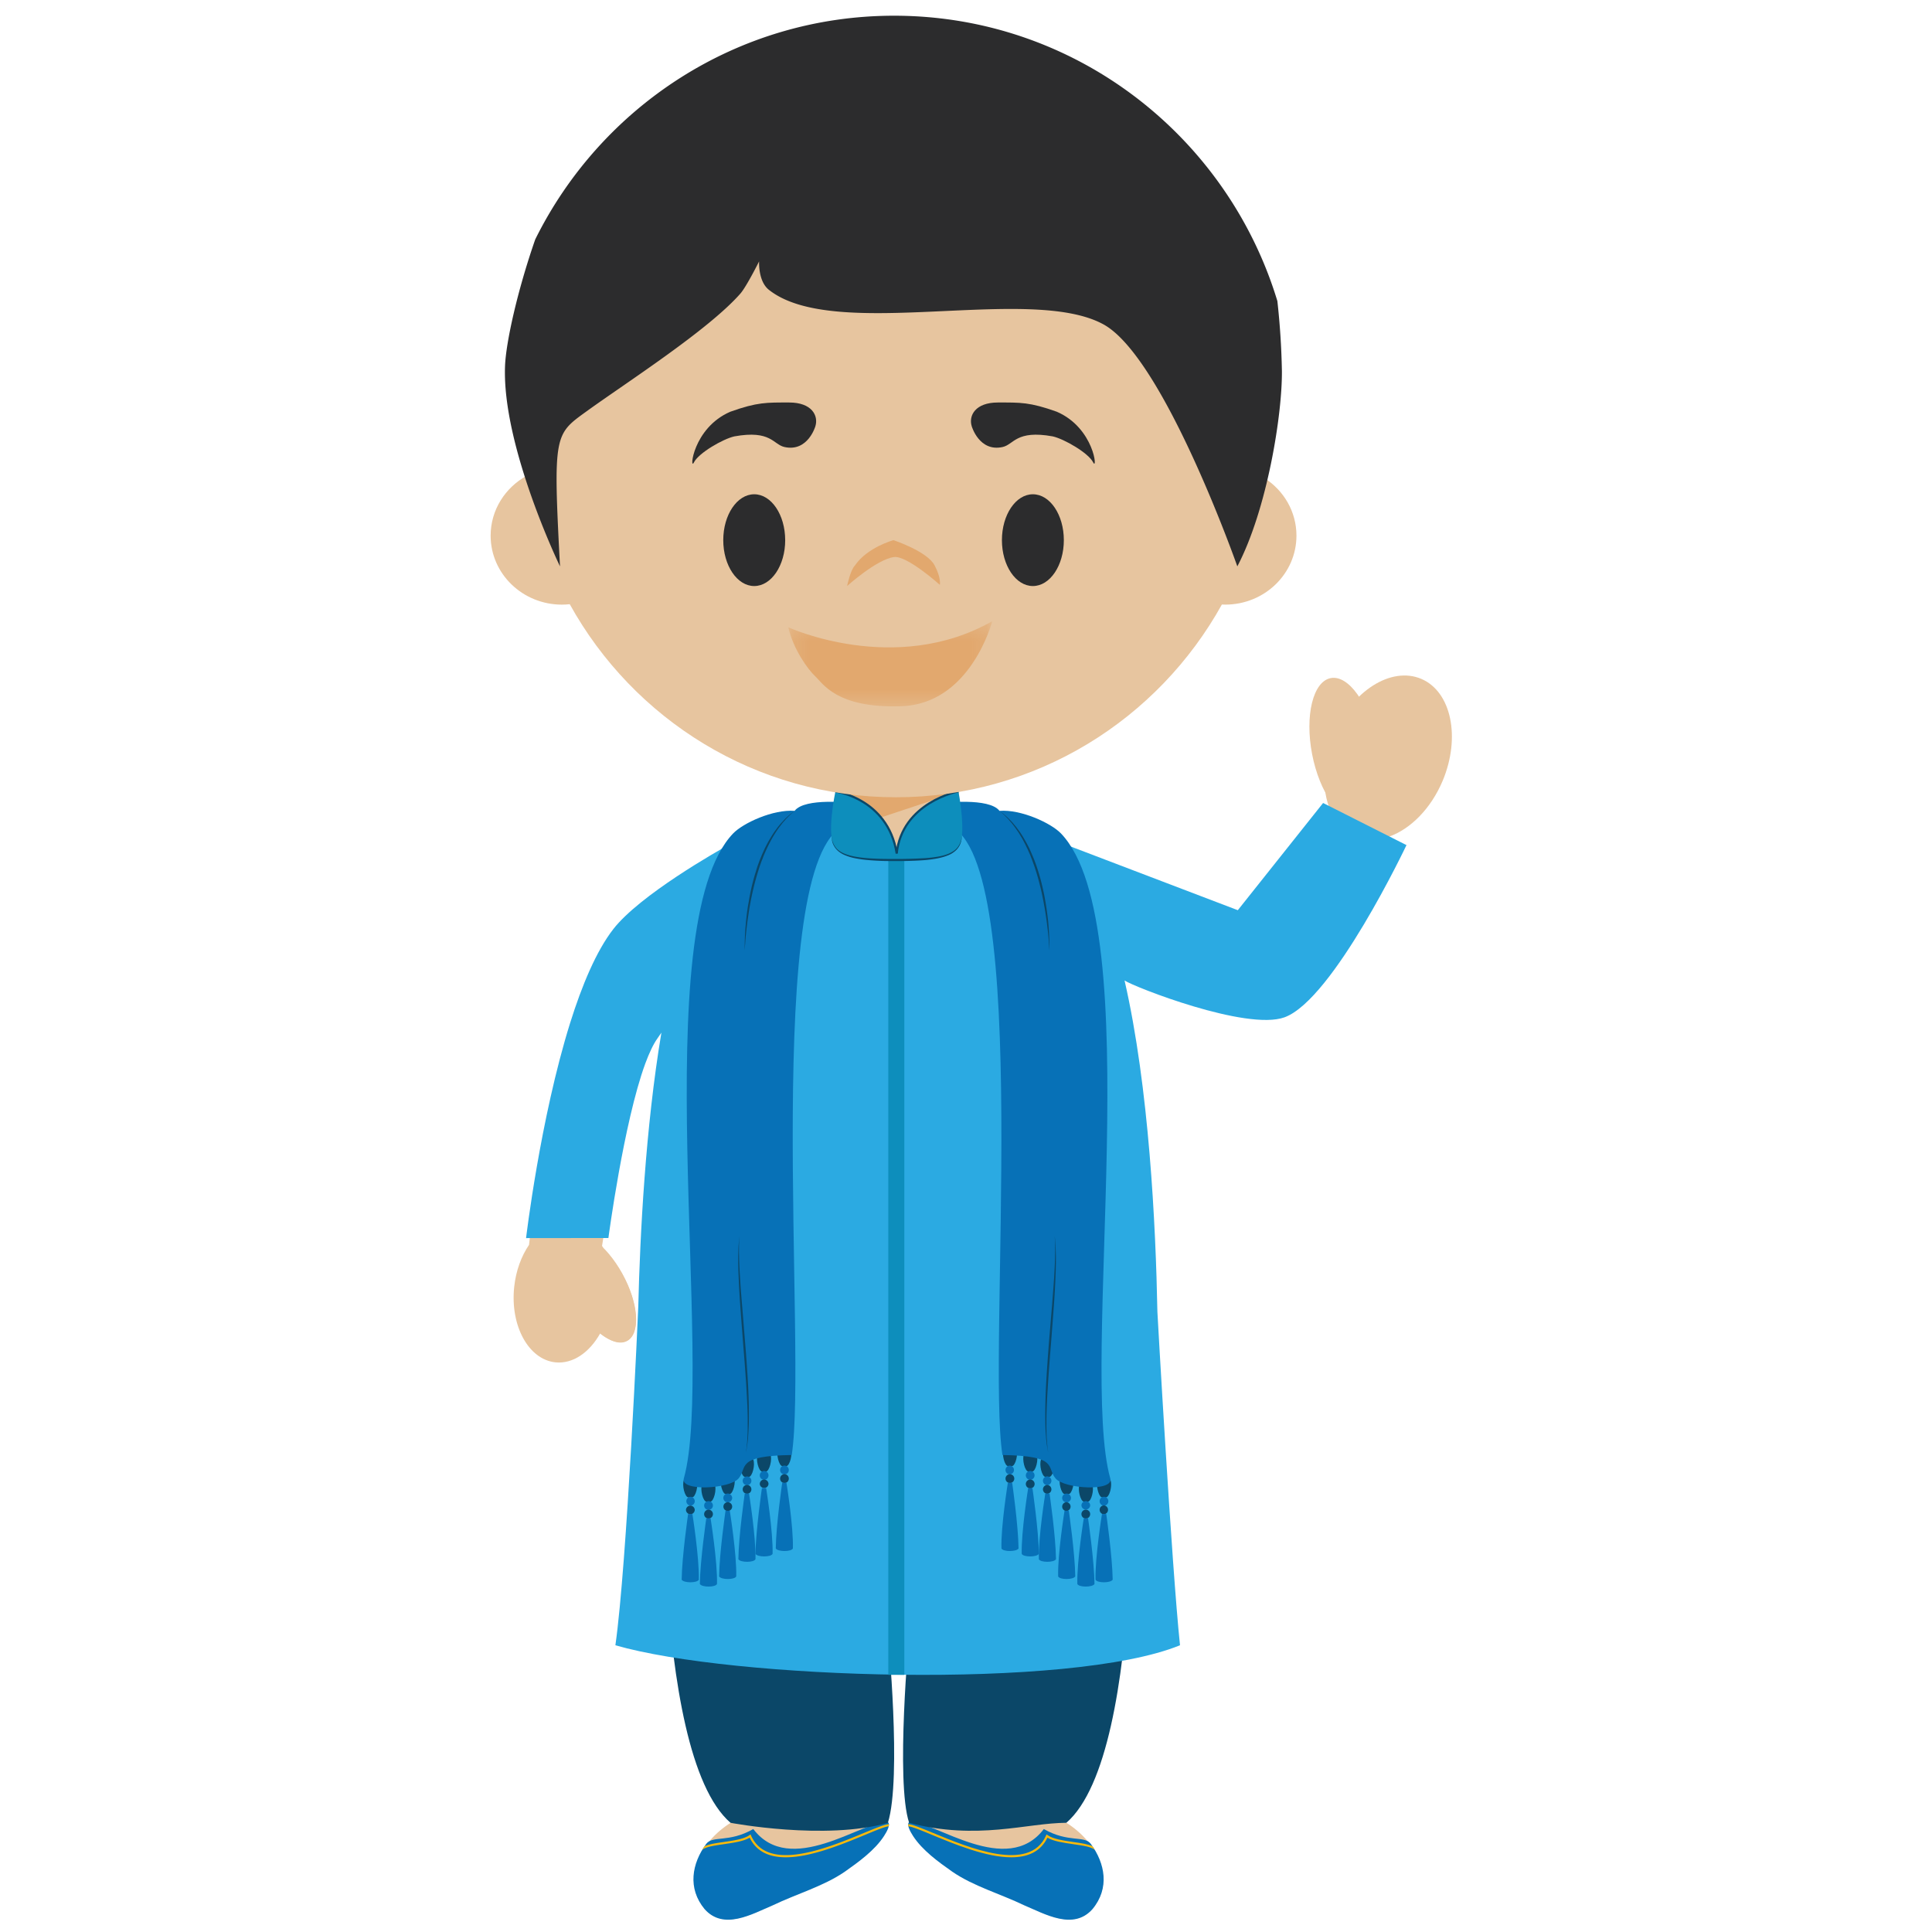 <svg xmlns="http://www.w3.org/2000/svg" xmlns:xlink="http://www.w3.org/1999/xlink" width="120" height="120"><defs><path id="a" d="M.192.284h12.667v5.29H.192z"/></defs><g fill="none" fill-rule="evenodd"><path fill="#E7C59F" d="M45.382 113.22h-.005 9.772-.011c.063.266-.083.524-.263.8-.579.9-1.517 1.563-2.376 2.17-1.321.91-2.995 1.399-4.455 2.099-1.326.563-3.067 1.614-4.253.283-1.566-1.891-.236-4.216 1.59-5.353"/><path fill="#0771B7" d="M46.788 113.605c-1.528.872-2.527.378-2.93.93-.88 1.203-1.17 2.745-.094 4.044 1.186 1.334 2.927.317 4.25-.242 1.463-.704 3.137-1.175 4.46-2.083.855-.605 1.86-1.325 2.439-2.223.18-.274.45-.77.198-.879-1.566-.023-6.037 3.464-8.323.453"/><path fill="#F7B90B" d="m46.652 114.015-.034-.077-.065.045c-.336.243-.97.335-1.589.426-.484.07-.92.133-1.204.267-.06.09-.119.186-.175.28.128-.241.785-.325 1.402-.416.591-.086 1.206-.176 1.577-.4.432.898 1.26 1.22 2.243 1.22 1.566 0 3.53-.818 4.923-1.393.668-.278 1.217-.507 1.47-.534a.343.343 0 0 0 .01-.131c-.27.018-.812.242-1.534.54-2.24.931-5.994 2.49-7.024.173"/><path fill="#E7C59F" d="M66.238 113.22h.005-9.77.011c-.067.266.084.524.261.8.576.9 1.52 1.563 2.374 2.17 1.325.91 3 1.399 4.46 2.099 1.325.563 3.066 1.614 4.25.283 1.568-1.891.236-4.216-1.59-5.353"/><path fill="#0771B7" d="M64.834 113.605c1.526.872 2.527.378 2.925.93.882 1.203 1.175 2.745.097 4.044-1.184 1.334-2.927.317-4.253-.242-1.46-.704-3.134-1.175-4.455-2.083-.86-.605-1.86-1.325-2.44-2.223-.179-.274-.45-.77-.199-.879 1.568-.023 6.037 3.464 8.325.453"/><path fill="#F7B90B" d="m64.968 114.015.034-.077.067.045c.331.243.97.335 1.582.426.488.07.927.133 1.206.267.063.09.124.186.178.28-.126-.241-.783-.325-1.402-.416-.592-.086-1.208-.176-1.575-.4-.436.898-1.262 1.22-2.243 1.22-1.568 0-3.53-.818-4.923-1.393-.67-.278-1.22-.507-1.472-.534-.009-.047-.015-.095-.009-.131.27.018.81.242 1.533.54 2.243.931 5.996 2.49 7.024.173"/><path fill="#0B4768" d="M45.382 113.22h-.005c-5.105-4.405-4.113-26.736-4.113-26.736h28.958s1.1 22.327-3.99 26.735c0 .002-.006 0-.006 0-2.441 0-5.49 1.112-9.758 0-.855-2.565.009-11.762.009-11.762H55.14h.009s.875 8.96 0 11.762c-3.908 1.112-9.767 0-9.767 0"/><path fill="#E7C59F" d="M88.281 42.167c-1.872-.797-4.306.745-5.445 3.446-.67 1.596-.74 3.238-.3 4.478l-5.581 6.6-12.018-4.31s2.19 3.255 2.682 4.428c.363.856 1.067 3.56 1.067 3.56s8.649 3.538 11.106 2.644c3.03-1.105 6.511-11.054 6.511-11.054l-.002-.004c1.307-.467 2.572-1.723 3.303-3.453 1.134-2.703.542-5.538-1.323-6.335m-50.28 16.031c-3.721 4.79-5.148 19.187-5.148 19.187s0-.023.007-.066c-.477.698-.815 1.603-.923 2.62-.254 2.407.891 4.5 2.554 4.678 1.091.115 2.13-.616 2.792-1.805.617.512 1.227.715 1.663.48.82-.435.72-2.228-.218-4.008-.358-.679-.78-1.256-1.222-1.689-.034-.072-.074-.142-.112-.212 0 0 1.62-10.4 3.348-12.86.861-1.233 1.422-1.92 1.617-2.469.158-.439.331-1.279.403-1.594.554-2.468 3.634-8.024 3.634-8.024S39.815 55.871 38 58.198"/><path fill="#E7C59F" d="M35.63 80.807c1.002 1.823 2.493 2.923 3.33 2.456.84-.468.705-2.323-.299-4.143-1.003-1.825-2.495-2.923-3.332-2.459-.837.471-.7 2.323.301 4.146m45.868-33.961c.464 2.395 1.73 4.161 2.83 3.948 1.099-.215 1.616-2.332 1.153-4.727-.464-2.394-1.73-4.162-2.829-3.949-1.102.217-1.615 2.334-1.154 4.728"/><path fill="#2BAAE2" d="m82.18 49.875-5.297 6.659-10.735-4.092c-2.117-1.388-8.54-1.625-8.54-1.625l-1.783.045h-.148l-1.782-.045s-6.397.212-8.526 1.598c-.861.473-5.63 3.179-7.278 5.296-1.053 1.356-1.944 3.482-2.68 5.83-1.863 5.957-2.736 13.36-2.736 13.36l5.114-.006s.947-7.17 2.29-10.834c.241-.647.487-1.186.75-1.555.09-.127.173-.25.252-.367-.99 5.903-1.328 12.539-1.436 17.013-.006.217-.7 15.99-1.422 21.038 7.225 2.095 28.254 2.787 35.069 0-.52-4.96-1.404-20.647-1.404-20.712-.101-5.344-.515-13.94-2.04-20.58.566.393 7.584 3.146 9.937 2.288 3.031-1.103 7.574-10.696 7.574-10.696l-5.18-2.615z"/><path fill="#E7C59F" d="M59.101 50.8c.304-.677.484-1.44.484-1.922H51.88c0 .482.184 1.245.486 1.922-.173.014-.356.034-.55.052l3.684 2.452 4.203-2.436c-.211-.025-.412-.05-.6-.068"/><path fill="#E2A86E" d="m52.705 51.441 6.856-2.275.016-.014a23.416 23.416 0 0 1-7.682.027c.07.666.376 1.597.81 2.262"/><path fill="#0B4768" d="M43.07 92.969c-.072.065-.324.065-.396 0-.214-.19-.342-.944-.135-1.14.122-.11.542-.11.666 0 .207.196.079.95-.135 1.14"/><path fill="#0771B7" d="M43.152 93.242a.274.274 0 0 1-.27.274.275.275 0 0 1 0-.548c.146 0 .27.122.27.274"/><path fill="#0B4768" d="M43.152 93.776a.276.276 0 0 1-.27.276.276.276 0 0 1-.275-.276.273.273 0 0 1 .545 0"/><path fill="#0771B7" d="M43.404 98.115c-.092.218-.942.218-1.064 0 .018-1.451.4-4.078.4-4.078h.266s.434 2.71.398 4.078"/><path fill="#0B4768" d="M44.2 93.236c-.072.066-.327.066-.399 0-.211-.19-.342-.944-.132-1.138.121-.114.542-.114.666 0 .207.194.076.948-.135 1.138"/><path fill="#0771B7" d="M44.28 93.51a.272.272 0 1 1-.544 0 .272.272 0 1 1 .544 0"/><path fill="#0B4768" d="M44.28 94.043a.274.274 0 0 1-.27.277.275.275 0 0 1 0-.55c.15 0 .27.122.27.273"/><path fill="#0771B7" d="M44.534 98.383c-.095.217-.943.217-1.065 0 .018-1.452.4-4.078.4-4.078h.266s.435 2.71.399 4.078"/><path fill="#0B4768" d="M45.395 92.767c-.072.067-.324.067-.396 0-.214-.19-.342-.942-.133-1.135.12-.113.542-.113.664 0 .21.193.079.944-.135 1.135"/><path fill="#0771B7" d="M45.476 93.043a.276.276 0 0 1-.274.271.274.274 0 0 1 0-.548c.15 0 .274.125.274.277"/><path fill="#0B4768" d="M45.476 93.577a.272.272 0 1 1-.544 0 .272.272 0 1 1 .544 0"/><path fill="#0771B7" d="M45.729 97.913c-.092.217-.943.217-1.064 0 .018-1.45.398-4.078.398-4.078h.265s.437 2.712.401 4.078"/><path fill="#0B4768" d="M47.654 91.363c-.072.068-.327.068-.399 0-.211-.19-.342-.941-.132-1.136.121-.111.542-.111.666 0 .207.195.076.946-.135 1.136"/><path fill="#0771B7" d="M47.733 91.639c0 .15-.122.274-.272.274a.274.274 0 0 1-.27-.274c0-.152.121-.276.27-.276.15 0 .272.124.272.276"/><path fill="#0B4768" d="M47.733 92.174a.272.272 0 0 1-.542 0c0-.152.121-.276.27-.276.15 0 .272.124.272.276"/><path fill="#0771B7" d="M47.988 96.51c-.095.217-.943.217-1.064 0 .018-1.45.4-4.078.4-4.078h.263s.437 2.71.4 4.078"/><path fill="#0B4768" d="M46.592 91.699c-.076.063-.326.063-.398 0-.214-.19-.342-.942-.133-1.137.122-.113.543-.113.666 0 .205.195.077.946-.135 1.137"/><path fill="#0771B7" d="M46.67 91.974c0 .15-.12.274-.27.274a.272.272 0 0 1-.27-.274.27.27 0 1 1 .54 0"/><path fill="#0B4768" d="M46.67 92.506c0 .151-.12.276-.27.276a.273.273 0 0 1-.27-.276c0-.15.118-.274.27-.274.15 0 .27.124.27.274"/><path fill="#0771B7" d="M46.924 96.845c-.092.215-.945.215-1.062 0 .016-1.45.396-4.078.396-4.078h.266s.436 2.71.4 4.078"/><path fill="#0B4768" d="M48.917 91.029c-.076.068-.326.068-.4 0-.21-.188-.34-.942-.13-1.135.12-.113.541-.113.66 0 .21.193.084.947-.13 1.135"/><path fill="#0771B7" d="M48.994 91.305a.27.27 0 0 1-.27.272.27.27 0 0 1-.27-.272c0-.152.12-.276.27-.276.15 0 .27.124.27.276"/><path fill="#0B4768" d="M48.994 91.839c0 .15-.12.274-.27.274a.272.272 0 0 1-.27-.274c0-.152.12-.276.27-.276.15 0 .27.124.27.276"/><path fill="#0771B7" d="M49.249 96.175c-.095.217-.94.217-1.064 0 .015-1.45.4-4.078.4-4.078h.263s.44 2.715.4 4.078m3.231-44.901c-5.22 2.145-2.313 32.745-3.303 39.1-3.53.052-2.718.765-3.303 1.456-.551.652-3.634.824-3.4 0 1.953-6.913-2.394-34.363 3.062-40.062.624-.65 2.491-1.508 3.819-1.404.641-.844 3.546-.489 3.546-.489s-.057 1.252-.421 1.4"/><path fill="#0B4768" d="M46.327 90.227s.009-.05.022-.147c.005-.05.02-.111.025-.181a4.3 4.3 0 0 1 .025-.245c.009-.09.013-.194.02-.303.011-.111.011-.231.018-.358.004-.129.004-.265.004-.407v-.453a28.609 28.609 0 0 0-.031-1.02c-.018-.36-.04-.737-.063-1.131a142.92 142.92 0 0 0-.185-2.464c-.065-.84-.13-1.68-.186-2.465a51.717 51.717 0 0 1-.124-2.609l.002-.41c.002-.128.007-.246.01-.36.001-.108.006-.21.01-.303.014-.183.025-.328.034-.428.014-.097.018-.15.018-.15s-.002.053-.009.15c-.009.1-.011.245-.018.428v.304c0 .113.002.23.007.36.002.255.016.545.031.86.018.315.039.654.063 1.014.027.363.059.74.09 1.135.066.788.133 1.625.2 2.463.068.84.129 1.678.172 2.466.04.79.058 1.526.051 2.16 0 .158-.002.308-.009.453-.006.144-.013.28-.02.407-.011.13-.016.25-.025.36-.015.113-.022.213-.036.304a9.294 9.294 0 0 1-.065.423l-.031.147m3.032-39.863s-.03.022-.081.07c-.054.045-.133.11-.225.199-.045.045-.1.097-.151.154-.027.027-.059.054-.086.086a1.19 1.19 0 0 0-.083.1 1.005 1.005 0 0 0-.092.101c-.032.039-.063.075-.092.114l-.194.253c-.063.09-.126.186-.191.283a21.81 21.81 0 0 0-.191.315 16.65 16.65 0 0 0-.185.344 12.434 12.434 0 0 0-.349.752c-.027.066-.05.131-.076.2-.027.065-.052.133-.079.2-.047.139-.101.272-.142.417-.024.068-.045.14-.067.209l-.063.212a16.966 16.966 0 0 0-.401 1.689c-.05.272-.096.537-.13.788-.04.252-.072.492-.097.709-.027.222-.047.426-.067.602-.016.184-.027.342-.034.467-.023.262-.027.41-.027.41s-.005-.148 0-.41c.004-.258.013-.632.052-1.076l.031-.346c.011-.118.027-.242.04-.37.032-.25.066-.52.12-.794a13.836 13.836 0 0 1 .385-1.707l.067-.213c.02-.072.043-.143.065-.213.045-.142.097-.28.147-.419.051-.138.11-.27.164-.403.054-.133.12-.262.175-.39.061-.121.124-.246.187-.364a9.858 9.858 0 0 1 .4-.656c.075-.098.14-.19.205-.281.07-.088.14-.17.203-.247a29.24 29.24 0 0 0 .196-.213c.033-.031.063-.063.092-.095.031-.03.063-.054.092-.083a3.53 3.53 0 0 1 .155-.143c.102-.086.187-.145.239-.186.056-.043.088-.065.088-.065m19.019 42.605c.075.065.324.065.396 0 .214-.19.345-.944.133-1.14-.12-.11-.542-.11-.661 0-.21.196-.081.95.132 1.14"/><path fill="#0771B7" d="M68.3 93.242c0 .152.12.274.27.274.15 0 .271-.122.271-.274a.273.273 0 0 0-.272-.274.272.272 0 0 0-.27.274"/><path fill="#0B4768" d="M68.3 93.776c0 .152.12.276.27.276a.275.275 0 0 0 0-.548.27.27 0 0 0-.27.272"/><path fill="#0771B7" d="M68.044 98.115c.097.218.943.218 1.067 0-.02-1.451-.4-4.078-.4-4.078h-.266s-.437 2.71-.4 4.078"/><path fill="#0B4768" d="M67.249 93.236c.074.066.324.066.4 0 .21-.19.34-.944.13-1.138-.12-.114-.541-.114-.665 0-.205.194-.079.948.135 1.138"/><path fill="#0771B7" d="M67.17 93.51a.272.272 0 0 0 .542-.001.272.272 0 0 0-.27-.274.273.273 0 0 0-.272.274"/><path fill="#0B4768" d="M67.17 94.043c0 .152.121.277.272.277.149 0 .27-.125.27-.277a.272.272 0 0 0-.27-.274.273.273 0 0 0-.272.274"/><path fill="#0771B7" d="M66.915 98.383c.097.217.943.217 1.066 0-.015-1.452-.4-4.078-.4-4.078h-.266s-.436 2.71-.4 4.078"/><path fill="#0B4768" d="M66.054 92.767c.074.067.324.067.398 0 .211-.19.34-.942.13-1.135-.119-.113-.537-.113-.661 0-.21.193-.081.944.133 1.135"/><path fill="#0771B7" d="M65.974 93.043c0 .147.124.271.27.271a.275.275 0 0 0 .275-.271.276.276 0 0 0-.275-.276.276.276 0 0 0-.27.276"/><path fill="#0B4768" d="M65.974 93.577c0 .152.124.274.27.274a.275.275 0 0 0 0-.548.274.274 0 0 0-.27.274"/><path fill="#0771B7" d="M65.724 97.913c.09.217.94.217 1.062 0-.018-1.45-.4-4.078-.4-4.078h-.266s-.436 2.712-.396 4.078"/><path fill="#0B4768" d="M63.795 91.363c.074.068.326.068.4 0 .21-.19.34-.941.13-1.136-.12-.111-.541-.111-.665 0-.205.195-.079.946.135 1.136"/><path fill="#0771B7" d="M63.716 91.639c0 .15.123.274.272.274.148 0 .27-.125.27-.274a.274.274 0 0 0-.27-.276.276.276 0 0 0-.272.276"/><path fill="#0B4768" d="M63.716 92.174c0 .15.123.272.272.272a.274.274 0 0 0 0-.548.276.276 0 0 0-.272.276"/><path fill="#0771B7" d="M63.46 96.51c.098.217.944.217 1.067 0-.015-1.45-.4-4.078-.4-4.078h-.266s-.436 2.71-.4 4.078"/><path fill="#0B4768" d="M64.856 91.699c.076.063.326.063.4 0 .212-.19.345-.942.131-1.137-.122-.113-.542-.113-.664 0-.207.195-.08.946.133 1.137"/><path fill="#0771B7" d="M64.78 91.974c0 .15.123.274.272.274a.276.276 0 0 0 0-.55.275.275 0 0 0-.273.276"/><path fill="#0B4768" d="M64.78 92.506c0 .151.123.276.272.276a.276.276 0 0 0 0-.55.276.276 0 0 0-.273.274"/><path fill="#0771B7" d="M64.527 96.845c.092.215.942.215 1.062 0-.016-1.45-.4-4.078-.4-4.078h-.264s-.439 2.71-.398 4.078"/><path fill="#0B4768" d="M62.534 91.029c.074.068.321.068.398 0 .214-.188.342-.942.133-1.135-.122-.113-.543-.113-.666 0-.207.193-.077.947.135 1.135"/><path fill="#0771B7" d="M62.455 91.305a.27.27 0 0 0 .272.272.275.275 0 0 0 0-.548.275.275 0 0 0-.272.276"/><path fill="#0B4768" d="M62.455 91.839c0 .15.121.274.272.274.15 0 .272-.125.272-.274a.275.275 0 0 0-.272-.276.275.275 0 0 0-.272.276"/><path fill="#0771B7" d="M62.202 96.175c.092.217.942.217 1.062 0-.018-1.45-.396-4.078-.396-4.078H62.6s-.439 2.715-.398 4.078m-3.248-44.901c5.22 2.145 2.318 32.745 3.31 39.1 3.528.052 2.716.765 3.3 1.456.552.652 3.63.824 3.398 0-1.95-6.913 2.394-34.363-3.062-40.062-.621-.65-2.493-1.508-3.82-1.404-.64-.844-3.546-.489-3.546-.489s.058 1.252.42 1.4"/><path fill="#0B4768" d="m65.109 90.227-.03-.147c-.018-.097-.045-.24-.067-.423-.011-.091-.023-.19-.034-.304-.009-.11-.013-.23-.027-.36a10.466 10.466 0 0 1-.018-.407 33.925 33.925 0 0 1 .043-2.613c.043-.788.103-1.626.166-2.466.07-.838.138-1.675.205-2.463.032-.394.06-.772.088-1.135.027-.36.047-.7.065-1.014.016-.315.027-.605.032-.86.002-.13.002-.247.006-.36 0-.109-.004-.21-.004-.304-.005-.183-.007-.328-.016-.428a4.885 4.885 0 0 1-.009-.15l.018.15c.011.1.02.245.034.428.004.093.011.195.013.304.003.113.005.23.01.36v.41c-.005.142-.007.296-.01.452a55.81 55.81 0 0 1-.112 2.156l-.187 2.465c-.07.838-.135 1.676-.184 2.464-.023.394-.05.772-.063 1.132-.018.36-.027.704-.032 1.019 0 .158 0 .305-.002.453.002.142.002.278.007.407.006.127.006.247.015.358.01.109.014.213.023.303s.018.175.022.245c.007.07.018.131.027.18l.02.148m-3.029-39.863s.03.022.083.065c.056.041.142.1.239.186.047.04.1.088.16.143.026.029.06.054.087.083.032.032.06.064.092.095l.1.102c.03.034.067.068.098.111.063.077.135.159.203.247l.205.28c.07.1.137.207.202.313l.198.344c.063.118.128.243.19.365.055.127.116.256.17.39.059.133.115.264.164.402.05.138.104.277.149.42.025.07.047.14.067.212l.066.213c.085.285.157.575.222.863.068.285.12.568.165.844.05.274.087.543.117.795l.045.369c.009.12.02.235.029.346.034.444.045.818.052 1.076.004.262 0 .41 0 .41s-.007-.148-.027-.41a16.27 16.27 0 0 0-.104-1.069 15.3 15.3 0 0 0-.094-.709 22.322 22.322 0 0 0-.306-1.626c-.07-.282-.14-.568-.225-.85l-.063-.213-.068-.209c-.045-.145-.097-.278-.146-.416-.023-.068-.052-.136-.074-.202a2.766 2.766 0 0 1-.077-.2c-.056-.133-.117-.26-.17-.386-.062-.123-.12-.247-.179-.365a16.65 16.65 0 0 0-.184-.344c-.068-.106-.128-.213-.191-.315l-.196-.283a9.238 9.238 0 0 0-.19-.253 1.44 1.44 0 0 0-.096-.114 2.207 2.207 0 0 0-.088-.101c-.027-.037-.058-.068-.083-.1a1.411 1.411 0 0 0-.088-.086 3.805 3.805 0 0 0-.148-.154c-.092-.088-.173-.154-.225-.2-.052-.047-.081-.07-.081-.07"/><path fill="#0D8EBC" d="M55.174 104.028h.995v-50.93h-.995z"/><path fill="#0D8EBC" d="M58.952 53.089c.137-.039.24-.143.342-.229l.124-.109c.04-.04.078-.081.112-.124.542-.673 0-3.476 0-3.476-1.246.209-3.607 1.33-3.834 3.86-.259-2.52-2.567-3.65-3.807-3.853 0 0-.607 2.855 0 3.469.234.233.554.514.99.59 1.499.263 4.62.315 6.073-.128"/><path fill="#0B4768" d="M55.63 53.024c-.268-1.738-1.272-2.68-2.064-3.16-.866-.526-1.676-.639-1.685-.641l.02-.134c.032.007.842.118 1.726.657.821.496 1.859 1.465 2.135 3.256l-.132.022z"/><path fill="#0B4768" d="m55.761 53.019-.132-.014c.34-3.224 3.854-3.912 3.89-3.917l.022.13c-.033.006-3.453.676-3.78 3.8"/><path fill="#0B4768" d="M51.644 51.933s.005.039.018.109c.011.068.03.17.076.29.046.12.124.262.248.39a1.498 1.498 0 0 0 .502.316c.414.16.931.233 1.485.272.274.018.562.03.857.036.29.005.587.005.887.005a28.989 28.989 0 0 0 1.743-.05 7.65 7.65 0 0 0 .794-.093c.248-.043.482-.104.684-.192.2-.089.37-.2.491-.331.12-.134.191-.276.234-.399a1.64 1.64 0 0 0 .085-.374c.005-.015.005-.026.005-.026s0 .011-.005.027c0 .02 0 .045-.002.08-.009.07-.02.173-.06.303a1.202 1.202 0 0 1-.219.42c-.119.146-.29.275-.497.37-.207.1-.446.167-.698.222-.254.05-.522.088-.8.113-.284.022-.572.038-.865.047-.294.01-.594.014-.89.014-.3 0-.597 0-.89-.007a17.1 17.1 0 0 1-.863-.05 7.143 7.143 0 0 1-.806-.108 3.312 3.312 0 0 1-.697-.209 1.564 1.564 0 0 1-.286-.158 1.212 1.212 0 0 1-.466-.61c-.036-.124-.047-.23-.056-.298a2.516 2.516 0 0 1-.009-.109"/><path fill="#E7C59F" d="M78.558 29.71c.169-1.146.259-2.314.259-3.507 0-12.877-10.372-23.314-23.173-23.314-12.793 0-23.166 10.437-23.166 23.314 0 1.136.081 2.252.237 3.346-1.337.736-2.241 2.126-2.241 3.722 0 2.366 1.984 4.284 4.428 4.284.162 0 .328-.011.486-.027C39.345 44.68 46.932 49.52 55.644 49.52c8.708 0 16.288-4.832 20.25-11.973.068.005.138.007.207.007 2.442 0 4.424-1.918 4.424-4.284 0-1.485-.781-2.794-1.967-3.561"/><path fill="#2C2C2D" d="M50.645 26.474s-.463 1.61-1.916 1.292c-.71-.156-.835-1.074-3.114-.662-.716.161-2.223 1.033-2.513 1.615-.29.583-.08-2.136 2.26-3.146 1.688-.602 2.26-.573 3.658-.573 1.398 0 1.828.81 1.625 1.474m9.71 0s.463 1.61 1.916 1.292c.71-.156.835-1.074 3.114-.662.716.161 2.223 1.033 2.513 1.615.29.583.08-2.136-2.26-3.146-1.688-.602-2.26-.573-3.658-.573-1.398 0-1.828.81-1.625 1.474M48.77 33.55c0 1.574-.862 2.85-1.924 2.85-1.062 0-1.923-1.276-1.923-2.85s.86-2.85 1.923-2.85c1.062 0 1.923 1.276 1.923 2.85m17.308 0c0 1.574-.86 2.85-1.923 2.85-1.063 0-1.923-1.276-1.923-2.85s.86-2.85 1.923-2.85c1.062 0 1.923 1.276 1.923 2.85"/><path fill="#E2A86E" d="M55.524 34.6c.808-.112 2.85 1.725 2.85 1.725s.1-.407-.327-1.215c-.46-.87-2.552-1.56-2.552-1.56s-1.625.44-2.395 1.575c-.285.285-.485 1.275-.485 1.275s1.825-1.65 2.909-1.8z"/><g transform="translate(48.77 38.3)"><mask id="b" fill="#fff"><use xlink:href="#a"/></mask><path fill="#E2A86E" d="M.192.661S6.825 3.71 12.859.284c0 0-1.338 5.196-5.721 5.283C3.18 5.683 2.346 4.15 1.87 3.71 1.397 3.269.505 2.026.191.66" mask="url(#b)"/></g><path fill="#2C2C2D" d="M79.62 22.986a46.63 46.63 0 0 0-.28-4.286C76.23 8.44 66.748.976 55.534.976c-9.762 0-18.213 5.658-22.29 13.895-1.125 3.236-1.82 6.421-1.875 7.857-.198 4.985 3.414 12.45 3.414 12.45-.435-8.205-.342-8.187 1.624-9.611 2.441-1.768 7.592-5.063 9.583-7.336.38-.437 1.16-1.997 1.16-1.997s-.073 1.227.606 1.766c4.102 3.256 16.196-.367 20.781 2.147 3.758 2.053 8.316 15.031 8.316 15.031 1.852-3.532 2.804-9.457 2.768-12.192"/></g></svg>
